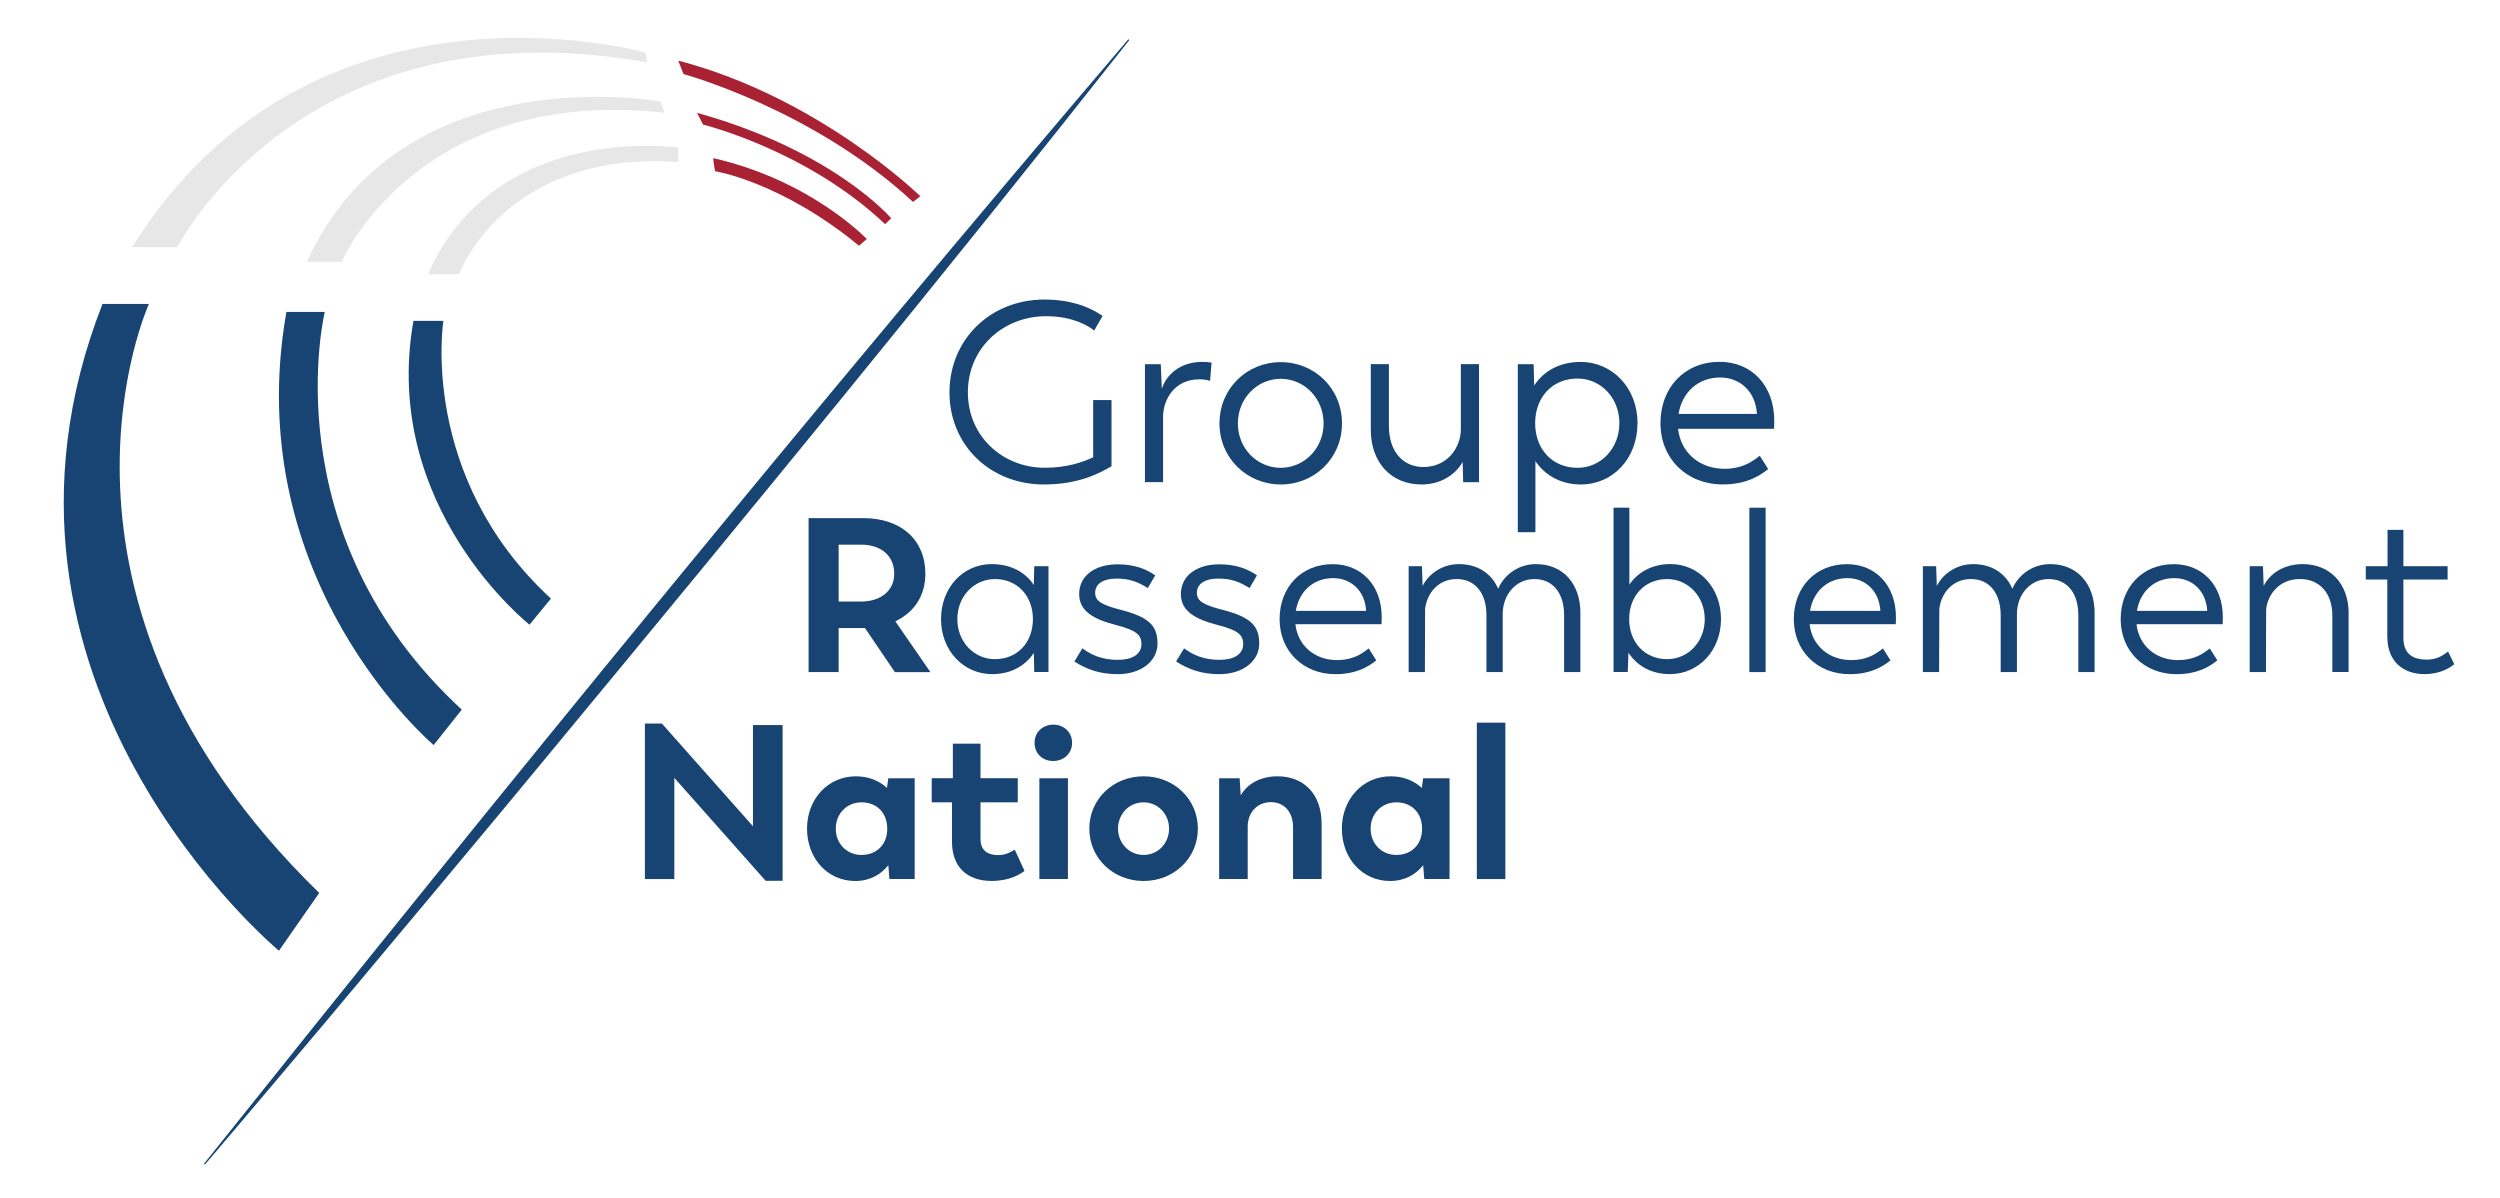 <?xml version="1.0" encoding="UTF-8"?>
<svg id="Layer_1" data-name="Layer 1" xmlns="http://www.w3.org/2000/svg" viewBox="0 0 480 230">
  <defs>
    <style>
      .cls-1 {
        fill: #a92234;
      }

      .cls-2 {
        fill: #e7e7e7;
      }

      .cls-3 {
        fill: #174473;
      }
    </style>
  </defs>
  <g>
    <path class="cls-3" d="m85.13,61.61s-4.8,29.86,20.65,53.32l-4.11,5.01s-28.62-22.55-22.29-58.33h5.74Z"/>
    <path class="cls-3" d="m62.36,59.89s-10.39,42.55,26.3,76.36l-5.4,6.8s-37.4-31.6-28.27-83.16h7.37Z"/>
    <path class="cls-3" d="m19.68,58.36h8.91S2.95,114.66,61.29,171.44l-7.73,11.1S-8.78,130.93,19.68,58.36Z"/>
  </g>
  <g>
    <path class="cls-1" d="m136.98,30.37c-.15-.03.31,2.5.31,2.5,0,0,12.63,1.99,27.64,14.31l1.49-1.29s-10.64-11.22-29.44-15.52Z"/>
    <path class="cls-1" d="m133.82,21.65l1.17,2.27s19.94,4.89,34.95,19.12l1.17-1.13s-10.99-12.94-37.3-20.25Z"/>
    <path class="cls-1" d="m130.22,11.64l1.02,2.58s24.87,6.76,44.06,24.55l1.41-1.09s-19.47-19-46.49-26.04Z"/>
  </g>
  <g>
    <path class="cls-2" d="m82.17,52.65h5.94s8.72-23.85,42.11-21.54v-2.78s-35.07-5.14-48.05,24.32Z"/>
    <path class="cls-2" d="m58.92,50.27h6.69s14.37-33.84,61.99-28.62l-.8-2.17s-49.81-9.09-67.88,30.79Z"/>
    <path class="cls-2" d="m25.37,47.45h8.68S57.92.24,124.26,11.97l-.33-1.87S59.92-8.03,25.37,47.45Z"/>
  </g>
  <path class="cls-3" d="m39.22,223.37C96.82,151.19,156.66,77.89,216.58,7.61c.1-.12.3.04.19.16-35.18,44.62-73.83,91.68-110.09,135.48-12.43,15.12-32.04,38.46-44.72,53.63-7.52,8.88-14.99,17.81-22.56,26.65-.1.12-.3-.04-.19-.16h0Z"/>
  <g>
    <path class="cls-3" d="m213.41,76.82v12.7c-2.2,1.28-6.22,3.5-12.98,3.5-10.24,0-18.13-7.48-18.13-17.68s7.89-17.83,18.23-17.83c6.32,0,9.9,2.27,11.17,3.15l-1.62,2.81c-.98-.84-4.07-2.76-9.21-2.76-8.28,0-15.04,6.11-15.04,14.62s6.76,14.48,14.75,14.48c4.12,0,7.3-1.03,9.31-2.02v-10.98h3.53Z"/>
    <path class="cls-3" d="m232.62,69.63l-.29,3.5c-.59-.2-1.23-.3-2.06-.3-4.75,0-6.91,3.84-6.96,7.09v12.65h-3.48v-22.65h3.04l.2,4.73c.88-2.76,3.58-5.17,7.79-5.17.64,0,1.27.05,1.76.15Z"/>
    <path class="cls-3" d="m234.14,81.3c0-6.75,5.29-11.77,11.76-11.77s11.76,5.02,11.76,11.77-5.34,11.72-11.76,11.72-11.76-5.02-11.76-11.72Zm19.99,0c0-4.88-3.77-8.57-8.23-8.57s-8.23,3.69-8.23,8.57,3.77,8.52,8.23,8.52,8.23-3.69,8.23-8.52Z"/>
    <path class="cls-3" d="m283.97,69.93v22.65h-3.04l-.1-3.89c-1.32,2.36-4.12,4.33-7.89,4.33-5.83,0-9.75-4.19-9.75-10.54v-12.56h3.48v11.92c0,4.73,2.6,7.83,6.66,7.83,4.75-.05,7.1-3.89,7.15-7.14v-12.61h3.48Z"/>
    <path class="cls-3" d="m314.4,81.25c0,6.75-4.7,11.77-10.88,11.77-4.17,0-7.1-2.07-8.72-4.48v13.64h-3.38v-32.25h3.04l.1,4.09c1.71-2.61,4.7-4.53,8.92-4.53,6.12,0,10.93,5.02,10.93,11.77Zm-3.48,0c0-4.92-3.62-8.57-8.04-8.57-4.85,0-8.13,3.59-8.13,8.57s3.28,8.57,8.13,8.57c4.41,0,8.04-3.64,8.04-8.57Z"/>
    <path class="cls-3" d="m340.61,82.33h-18.42c.49,4.53,4.07,7.68,8.92,7.68,3.28,0,5.24-1.28,6.76-2.51l1.62,2.56c-1.76,1.43-4.36,2.95-8.72,2.95-6.96,0-11.96-4.97-11.96-11.77s4.61-11.77,11.37-11.77c6.17,0,10.48,4.58,10.48,11.33,0,.89-.05,1.53-.05,1.53Zm-18.32-2.86h15.04c-.25-4.28-3.23-6.99-7.06-6.99-4.21,0-7.3,2.81-7.99,6.99Z"/>
  </g>
  <g>
    <path class="cls-3" d="m201.31,108.7v20.33h-2.73l-.09-3.67c-1.54,2.34-4.22,4.07-8,4.07-5.5,0-9.81-4.51-9.81-10.56s4.22-10.56,9.72-10.56c3.96,0,6.68,1.81,8.09,4.02l.09-3.62h2.73Zm-2.99,10.17c0-4.42-2.95-7.69-7.3-7.69-3.96,0-7.21,3.27-7.21,7.69s3.25,7.69,7.21,7.69c4.35,0,7.3-3.23,7.3-7.69Z"/>
    <path class="cls-3" d="m206.28,127l1.54-2.52c1.63,1.24,3.78,2.21,6.77,2.21,2.81,0,4.57-1.06,4.57-3.05,0-1.77-1.06-2.65-4.84-3.62-4.44-1.15-7.12-2.7-7.12-5.97,0-3.45,2.95-5.7,7.39-5.7,3.34,0,5.58.97,7.21,2.12l-1.41,2.43c-2.11-1.28-3.61-1.81-6.07-1.81-2.24,0-4.05.84-4.05,2.74,0,1.64,1.36,2.34,5.15,3.32,5.19,1.37,6.82,3.01,6.82,6.41s-3.17,5.88-7.65,5.88c-3.43,0-5.94-.93-8.31-2.43Z"/>
    <path class="cls-3" d="m225.81,127l1.54-2.52c1.63,1.24,3.78,2.21,6.77,2.21,2.81,0,4.57-1.06,4.57-3.05,0-1.77-1.06-2.65-4.84-3.62-4.44-1.15-7.12-2.7-7.12-5.97,0-3.45,2.95-5.7,7.39-5.7,3.34,0,5.58.97,7.21,2.12l-1.41,2.43c-2.11-1.28-3.61-1.81-6.07-1.81-2.24,0-4.05.84-4.05,2.74,0,1.64,1.36,2.34,5.15,3.32,5.19,1.37,6.82,3.01,6.82,6.41s-3.17,5.88-7.65,5.88c-3.43,0-5.94-.93-8.31-2.43Z"/>
    <path class="cls-3" d="m265.25,119.84h-16.53c.44,4.07,3.65,6.9,8,6.9,2.95,0,4.71-1.15,6.07-2.25l1.45,2.3c-1.58,1.28-3.91,2.65-7.83,2.65-6.24,0-10.73-4.46-10.73-10.56s4.13-10.56,10.2-10.56c5.54,0,9.41,4.11,9.41,10.17,0,.79-.04,1.37-.04,1.37Zm-16.45-2.56h13.5c-.22-3.85-2.9-6.28-6.33-6.28-3.78,0-6.55,2.52-7.17,6.28Z"/>
    <path class="cls-3" d="m303.43,117.72v11.32h-3.12v-10.92c0-4.2-2.11-6.94-5.72-6.94s-6.07,3.09-6.07,6.72v11.14h-3.12v-10.92c0-4.2-2.16-6.98-5.76-6.94-3.69,0-5.76,3.01-6.02,5.79l-.04,12.07h-3.12v-20.33h2.55l.13,3.8c1.14-2.3,3.74-4.2,6.99-4.2,3.61,0,6.25,1.81,7.52,4.73,1.05-2.48,3.69-4.73,7.26-4.73,5.19,0,8.53,3.76,8.53,9.42Z"/>
    <path class="cls-3" d="m330.43,118.87c0,6.06-4.31,10.56-9.81,10.56-3.78,0-6.42-1.77-7.96-4.11l-.13,3.71h-2.73v-31.56h3.04v14.76c1.45-2.12,4.09-3.93,7.87-3.93,5.5,0,9.72,4.51,9.72,10.56Zm-3.12,0c0-4.42-3.25-7.69-7.21-7.69-4.35,0-7.3,3.27-7.3,7.69s2.95,7.69,7.3,7.69c3.96,0,7.21-3.27,7.21-7.69Z"/>
    <path class="cls-3" d="m335.88,97.48h3.12v31.56h-3.12v-31.56Z"/>
    <path class="cls-3" d="m363.98,119.84h-16.53c.44,4.07,3.65,6.9,8,6.9,2.95,0,4.71-1.15,6.07-2.25l1.45,2.3c-1.58,1.28-3.91,2.65-7.83,2.65-6.24,0-10.73-4.46-10.73-10.56s4.13-10.56,10.2-10.56c5.54,0,9.41,4.11,9.41,10.17,0,.79-.04,1.37-.04,1.37Zm-16.45-2.56h13.5c-.22-3.85-2.9-6.28-6.33-6.28-3.78,0-6.55,2.52-7.17,6.28Z"/>
    <path class="cls-3" d="m402.16,117.72v11.32h-3.12v-10.92c0-4.2-2.11-6.94-5.72-6.94s-6.07,3.09-6.07,6.72v11.14h-3.12v-10.92c0-4.2-2.16-6.98-5.76-6.94-3.69,0-5.76,3.01-6.02,5.79l-.04,12.07h-3.12v-20.33h2.55l.13,3.8c1.14-2.3,3.74-4.2,6.99-4.2,3.61,0,6.25,1.81,7.52,4.73,1.05-2.48,3.69-4.73,7.26-4.73,5.19,0,8.53,3.76,8.53,9.42Z"/>
    <path class="cls-3" d="m426.74,119.84h-16.53c.44,4.07,3.65,6.9,8,6.9,2.95,0,4.71-1.15,6.07-2.25l1.45,2.3c-1.58,1.28-3.91,2.65-7.83,2.65-6.24,0-10.73-4.46-10.73-10.56s4.13-10.56,10.2-10.56c5.54,0,9.41,4.11,9.41,10.17,0,.79-.04,1.37-.04,1.37Zm-16.45-2.56h13.5c-.22-3.85-2.9-6.28-6.33-6.28-3.78,0-6.55,2.52-7.17,6.28Z"/>
    <path class="cls-3" d="m450.93,117.76v11.27h-3.12v-10.87c0-4.29-2.51-7.03-6.25-6.98-4,0-6.16,3.01-6.46,5.79l-.04,12.07h-3.12v-20.33h2.55l.13,3.8c1.14-2.3,3.78-4.2,7.48-4.2,5.28,0,8.84,3.76,8.84,9.46Z"/>
    <path class="cls-3" d="m458.36,122.41v-11.14h-4.13v-2.56h4.18v-6.98h3.04v6.98h8.49v2.56h-8.49v11.14c0,2.96,1.58,4.24,4.53,4.24,2.29,0,3.56-1.24,4.05-1.55l1.19,2.43c-.62.49-2.42,1.9-5.76,1.9-4.09,0-7.08-2.52-7.08-7.03Z"/>
  </g>
  <g>
    <path class="cls-3" d="m150.26,139.21v29.9h-3.26l-17.53-19.76v19.43h-5.65v-29.86h3.26l17.49,19.72v-19.43h5.69Z"/>
    <path class="cls-3" d="m175.62,149.43v19.34h-4.85l-.21-2.65c-1.42,1.77-3.51,3.03-6.36,3.03-5.31,0-9.25-4.33-9.25-10.05s4.06-10.05,9.37-10.05c2.55,0,4.56.92,5.98,2.23l.25-1.85h5.06Zm-5.27,9.67c0-2.94-1.92-5.05-4.94-5.05-2.8,0-4.94,2.14-4.94,5.05s2.13,5.05,4.94,5.05c3.01,0,4.98-2.14,4.94-5.05Z"/>
    <path class="cls-3" d="m182.78,161.62v-7.57h-3.89v-4.63h4.06v-6.64h5.31v6.64h7.15v4.63h-7.15v7.02c0,2.27,1.42,3.11,3.39,3.11,1.63,0,2.68-.76,3.18-1.05l1.88,4.08c-.75.55-2.68,1.93-6.32,1.93-4.73,0-7.61-2.69-7.61-7.53Z"/>
    <path class="cls-3" d="m198.64,142.62c0-2.06,1.55-3.45,3.56-3.49,2.05,0,3.64,1.43,3.64,3.49s-1.59,3.49-3.64,3.49-3.56-1.43-3.56-3.49Zm.92,6.81h5.48v19.34h-5.48v-19.34Z"/>
    <path class="cls-3" d="m209.15,159.1c0-5.72,4.64-10.05,10.42-10.05s10.42,4.33,10.42,10.05-4.64,10.05-10.42,10.05-10.42-4.33-10.42-10.05Zm15.31,0c0-2.78-2.09-5.05-4.9-5.05s-4.9,2.27-4.9,5.05,2.13,5.05,4.9,5.05,4.9-2.23,4.9-5.05Z"/>
    <path class="cls-3" d="m253.75,158.09v10.68h-5.48v-9.92c0-2.94-1.71-4.84-4.23-4.84-2.76,0-4.48,2.1-4.48,4.67v10.09h-5.48v-19.34h3.93l.21,3.28c1.13-2.02,3.56-3.66,7.07-3.66,5.15,0,8.45,3.53,8.45,9.04Z"/>
    <path class="cls-3" d="m278.31,149.43v19.34h-4.85l-.21-2.65c-1.42,1.77-3.51,3.03-6.36,3.03-5.31,0-9.25-4.33-9.25-10.05s4.06-10.05,9.37-10.05c2.55,0,4.56.92,5.98,2.23l.25-1.85h5.06Zm-5.27,9.67c0-2.94-1.92-5.05-4.94-5.05-2.8,0-4.94,2.14-4.94,5.05s2.13,5.05,4.94,5.05c3.01,0,4.98-2.14,4.94-5.05Z"/>
    <path class="cls-3" d="m283.55,138.75h5.48v30.03h-5.48v-30.03Z"/>
  </g>
  <path class="cls-3" d="m171.81,129.04l-5.73-8.45h-5.06v8.45h-5.77v-29.56h10.5c7.15,0,11.92,4.08,11.92,10.68,0,4.21-2.13,7.4-5.77,9.13l6.74,9.76h-6.82Zm-10.79-13.54h4.23c3.89,0,6.44-2.1,6.44-5.34,0-3.53-2.59-5.59-6.4-5.59h-4.27v10.93Z"/>
</svg>